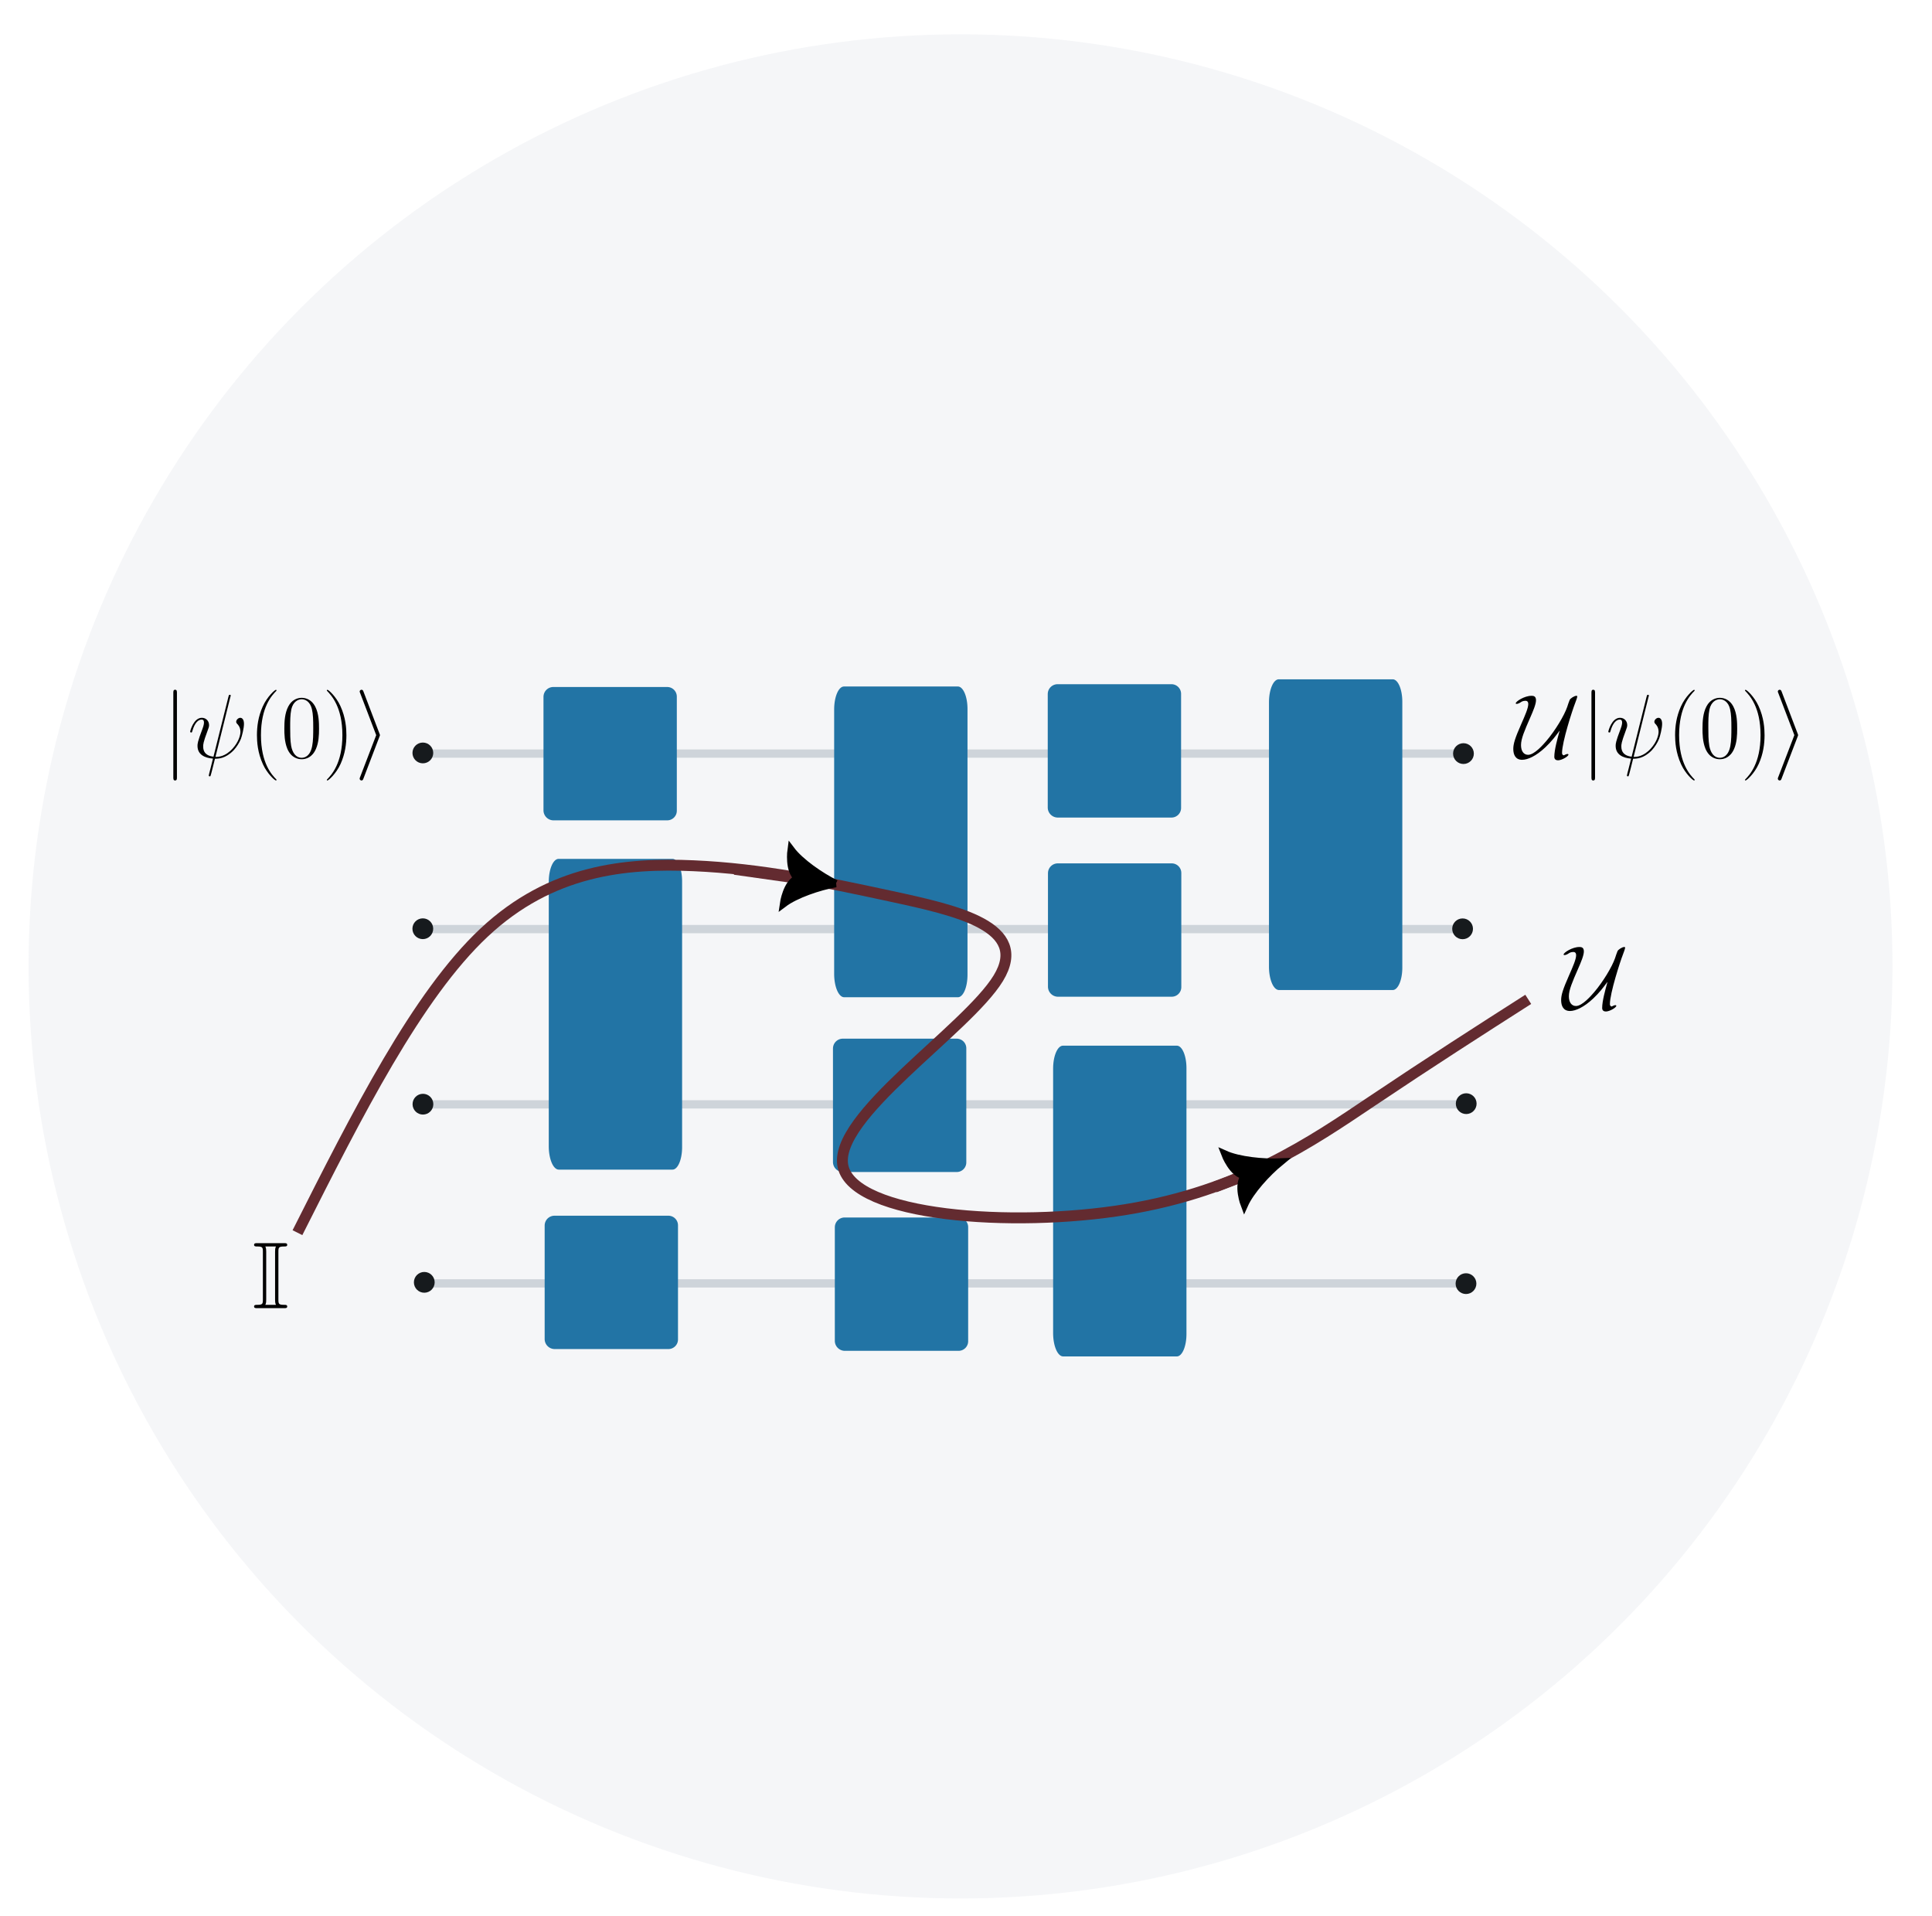 <?xml version="1.0" encoding="UTF-8" standalone="no"?>
<!-- Created with Inkscape (http://www.inkscape.org/) -->

<svg
   width="703.191"
   height="697.22"
   viewBox="0 0 703.191 697.22"
   version="1.1"
   id="svg1"
   sodipodi:docname="Circuit Complexity.svg"
   inkscape:version="1.3.2 (091e20e, 2023-11-25)"
   xmlns:inkscape="http://www.inkscape.org/namespaces/inkscape"
   xmlns:sodipodi="http://sodipodi.sourceforge.net/DTD/sodipodi-0.dtd"
   xmlns="http://www.w3.org/2000/svg"
   xmlns:svg="http://www.w3.org/2000/svg">
  <sodipodi:namedview
     id="namedview1"
     pagecolor="#ffffff"
     bordercolor="#999999"
     borderopacity="1"
     inkscape:showpageshadow="2"
     inkscape:pageopacity="0"
     inkscape:pagecheckerboard="0"
     inkscape:deskcolor="#d1d1d1"
     inkscape:zoom="0.65672913"
     inkscape:cx="328.90273"
     inkscape:cy="462.13878"
     inkscape:window-width="1440"
     inkscape:window-height="900"
     inkscape:window-x="0"
     inkscape:window-y="0"
     inkscape:window-maximized="0"
     inkscape:current-layer="svg1">
    <inkscape:page
       x="0"
       y="0"
       width="703.191"
       height="697.22"
       id="page1"
       margin="0 0 15.227"
       bleed="0" />
  </sodipodi:namedview>
  <defs
     id="defs1">
    <marker
       style="overflow:visible"
       id="marker62"
       refX="0"
       refY="0"
       orient="auto-start-reverse"
       markerWidth="1"
       markerHeight="1"
       viewBox="0 0 1 1"
       preserveAspectRatio="xMidYMid">
      <path
         transform="scale(0.5)"
         style="fill:context-stroke;fill-rule:evenodd;stroke:context-stroke;stroke-width:1pt"
         d="m 6,0 c -3,1 -7,3 -9,5 0,0 0,-4 2,-5 -2,-1 -2,-5 -2,-5 2,2 6,4 9,5 z"
         id="path62" />
    </marker>
    <marker
       style="overflow:visible"
       id="ArrowTriangleStylized"
       refX="0"
       refY="0"
       orient="auto-start-reverse"
       markerWidth="1"
       markerHeight="1"
       viewBox="0 0 1 1"
       preserveAspectRatio="xMidYMid">
      <path
         transform="scale(0.5)"
         style="fill:context-stroke;fill-rule:evenodd;stroke:context-stroke;stroke-width:1pt"
         d="m 6,0 c -3,1 -7,3 -9,5 0,0 0,-4 2,-5 -2,-1 -2,-5 -2,-5 2,2 6,4 9,5 z"
         id="path4" />
    </marker>
  </defs>
  <circle
     style="opacity:0.438;fill:#e9ecef;fill-opacity:1;stroke:none;stroke-width:2.035;stroke-opacity:1"
     id="path2"
     cx="349.603"
     cy="351.697"
     r="339.208" />
  <g
     id="g35"
     transform="translate(85.401,62.141)">
    <path
       style="fill:#adb5bd;stroke:#ced4da;stroke-width:3.018;stroke-miterlimit:3.9;stroke-opacity:1"
       d="M 69.511,212.115 H 447.464"
       id="path1" />
    <path
       style="fill:#adb5bd;stroke:#ced4da;stroke-width:3.013;stroke-miterlimit:3.9;stroke-opacity:1"
       d="M 69.511,339.768 H 446.587"
       id="path1-6" />
    <path
       style="fill:#adb5bd;stroke:#ced4da;stroke-width:3.013;stroke-miterlimit:3.9;stroke-opacity:1"
       d="M 69.511,275.979 H 446.587"
       id="path1-7" />
    <path
       d="m 38.816,34.025 v 11.8 a 1.044,1.044 45 0 0 1.044,1.044 h 11.824 a 0.998,0.998 135 0 0 0.998,-0.998 V 34.004 a 1,1 45 0 0 -1,-1 H 39.838 a 1.021,1.021 135 0 0 -1.021,1.021 z"
       style="fill:#2274a5;fill-opacity:1;stroke-width:0.929;stroke-miterlimit:3.9"
       id="path2-7"
       transform="matrix(3.5,0,0,3.5,-23.445,72.364)" />
    <path
       d="m 38.816,34.025 v 11.8 a 1.044,1.044 45 0 0 1.044,1.044 h 11.824 a 0.998,0.998 135 0 0 0.998,-0.998 V 34.004 a 1,1 45 0 0 -1,-1 H 39.838 a 1.021,1.021 135 0 0 -1.021,1.021 z"
       style="fill:#2274a5;fill-opacity:1;stroke-width:0.929;stroke-miterlimit:3.9"
       id="path2-8"
       transform="matrix(3.5,0,0,3.5,81.919,200.346)" />
    <path
       style="fill:#adb5bd;stroke:#ced4da;stroke-width:3.013;stroke-miterlimit:3.9;stroke-opacity:1"
       d="M 70.388,404.916 H 447.464"
       id="path1-7-1" />
    <path
       d="m 38.816,34.025 v 11.8 a 1.044,1.044 45 0 0 1.044,1.044 h 11.824 a 0.998,0.998 135 0 0 0.998,-0.998 V 34.004 a 1,1 45 0 0 -1,-1 H 39.838 a 1.021,1.021 135 0 0 -1.021,1.021 z"
       style="fill:#2274a5;fill-opacity:1;stroke-width:0.929;stroke-miterlimit:3.9"
       id="path2-8-4"
       transform="matrix(3.5,0,0,8.156,-21.523,-18.749)" />
    <path
       d="m 38.816,34.025 v 11.8 a 1.044,1.044 45 0 0 1.044,1.044 h 11.824 a 0.998,0.998 135 0 0 0.998,-0.998 V 34.004 a 1,1 45 0 0 -1,-1 H 39.838 a 1.021,1.021 135 0 0 -1.021,1.021 z"
       style="fill:#2274a5;fill-opacity:1;stroke-width:0.929;stroke-miterlimit:3.9"
       id="path2-5"
       transform="matrix(3.5,0,0,3.5,-23.017,264.776)" />
    <path
       d="m 38.816,34.025 v 11.8 a 1.044,1.044 45 0 0 1.044,1.044 h 11.824 a 0.998,0.998 135 0 0 0.998,-0.998 V 34.004 a 1,1 45 0 0 -1,-1 H 39.838 a 1.021,1.021 135 0 0 -1.021,1.021 z"
       style="fill:#2274a5;fill-opacity:1;stroke-width:0.929;stroke-miterlimit:3.9"
       id="path2-8-3"
       transform="matrix(3.5,0,0,3.5,82.593,265.422)" />
    <path
       d="m 38.816,34.025 v 11.8 a 1.044,1.044 45 0 0 1.044,1.044 h 11.824 a 0.998,0.998 135 0 0 0.998,-0.998 V 34.004 a 1,1 45 0 0 -1,-1 H 39.838 a 1.021,1.021 135 0 0 -1.021,1.021 z"
       style="fill:#2274a5;fill-opacity:1;stroke-width:0.929;stroke-miterlimit:3.9"
       id="path2-8-4-8"
       transform="matrix(3.5,0,0,8.156,82.352,-81.483)" />
    <path
       d="m 38.816,34.025 v 11.8 a 1.044,1.044 45 0 0 1.044,1.044 h 11.824 a 0.998,0.998 135 0 0 0.998,-0.998 V 34.004 a 1,1 45 0 0 -1,-1 H 39.838 a 1.021,1.021 135 0 0 -1.021,1.021 z"
       style="fill:#2274a5;fill-opacity:1;stroke-width:0.929;stroke-miterlimit:3.9"
       id="path2-8-43"
       transform="matrix(3.5,0,0,3.5,160.174,136.551)" />
    <path
       d="m 38.816,34.025 v 11.8 a 1.044,1.044 45 0 0 1.044,1.044 h 11.824 a 0.998,0.998 135 0 0 0.998,-0.998 V 34.004 a 1,1 45 0 0 -1,-1 H 39.838 a 1.021,1.021 135 0 0 -1.021,1.021 z"
       style="fill:#2274a5;fill-opacity:1;stroke-width:0.929;stroke-miterlimit:3.9"
       id="path2-8-6"
       transform="matrix(3.5,0,0,3.5,160.092,71.348)" />
    <path
       d="m 38.816,34.025 v 11.8 a 1.044,1.044 45 0 0 1.044,1.044 h 11.824 a 0.998,0.998 135 0 0 0.998,-0.998 V 34.004 a 1,1 45 0 0 -1,-1 H 39.838 a 1.021,1.021 135 0 0 -1.021,1.021 z"
       style="fill:#2274a5;fill-opacity:1;stroke-width:0.929;stroke-miterlimit:3.9"
       id="path2-8-4-8-7"
       transform="matrix(3.5,0,0,8.156,162.047,49.231)" />
    <path
       d="m 38.816,34.025 v 11.8 a 1.044,1.044 45 0 0 1.044,1.044 h 11.824 a 0.998,0.998 135 0 0 0.998,-0.998 V 34.004 a 1,1 45 0 0 -1,-1 H 39.838 a 1.021,1.021 135 0 0 -1.021,1.021 z"
       style="fill:#2274a5;fill-opacity:1;stroke-width:0.929;stroke-miterlimit:3.9"
       id="path2-8-4-8-7-2"
       transform="matrix(3.5,0,0,8.156,240.613,-84.104)" />
    <circle
       style="fill:#161a1d;fill-opacity:0.996;stroke:none;stroke-width:2.041;stroke-miterlimit:3.9;stroke-dasharray:none;stroke-opacity:1"
       id="path1877"
       cx="68.505"
       cy="211.874"
       r="3.78" />
    <circle
       style="fill:#161a1d;fill-opacity:0.996;stroke:none;stroke-width:2.041;stroke-miterlimit:3.9;stroke-dasharray:none;stroke-opacity:1"
       id="path1877-7"
       cx="68.491"
       cy="275.851"
       r="3.78" />
    <circle
       style="fill:#161a1d;fill-opacity:0.996;stroke:none;stroke-width:2.041;stroke-miterlimit:3.9;stroke-dasharray:none;stroke-opacity:1"
       id="path1877-0"
       cx="68.538"
       cy="339.702"
       r="3.78" />
    <circle
       style="fill:#161a1d;fill-opacity:0.996;stroke:none;stroke-width:2.041;stroke-miterlimit:3.9;stroke-dasharray:none;stroke-opacity:1"
       id="path1877-2"
       cx="69.026"
       cy="404.536"
       r="3.78" />
    <circle
       style="fill:#161a1d;fill-opacity:0.996;stroke:none;stroke-width:2.041;stroke-miterlimit:3.9;stroke-dasharray:none;stroke-opacity:1"
       id="path1877-6"
       cx="447.256"
       cy="212.112"
       r="3.78" />
    <circle
       style="fill:#161a1d;fill-opacity:0.996;stroke:none;stroke-width:2.041;stroke-miterlimit:3.9;stroke-dasharray:none;stroke-opacity:1"
       id="path1877-05"
       cx="446.94"
       cy="275.882"
       r="3.78" />
    <circle
       style="fill:#161a1d;fill-opacity:0.996;stroke:none;stroke-width:2.041;stroke-miterlimit:3.9;stroke-dasharray:none;stroke-opacity:1"
       id="path1877-3"
       cx="448.256"
       cy="339.51"
       r="3.78" />
    <circle
       style="fill:#161a1d;fill-opacity:0.996;stroke:none;stroke-width:2.041;stroke-miterlimit:3.9;stroke-dasharray:none;stroke-opacity:1"
       id="path1877-73"
       cx="448.177"
       cy="405.008"
       r="3.78" />
  </g>
  <path
     style="fill:none;stroke:#632b30;stroke-width:3.968;stroke-miterlimit:3.9;stroke-dasharray:none;stroke-opacity:1"
     d="m 108.263,448.606 c 21.773,-43.182 43.545,-86.365 67.949,-109.226 24.404,-22.861 51.438,-25.401 76.204,-24.313 24.767,1.089 47.265,5.806 71.668,11.068 24.404,5.262 50.712,11.068 39.281,29.847 -11.431,18.779 -60.6,50.53 -56.517,68.584 4.083,18.053 61.416,22.408 103.057,15.604 41.64,-6.804 67.586,-24.766 89.358,-39.372 21.773,-14.606 39.372,-25.855 56.972,-37.104"
     id="path36" />
  <g
     transform="translate(92.478,452.416)"
     id="g48">
    <g
       fill="#000000"
       fill-opacity="1"
       id="g2"
       transform="matrix(1.333,0,0,1.333,-3.345,-2.781)">
      <g
         id="use1"
         transform="translate(1.993,19.836)">
        <path
           d="m 7.156,-15.359 c 0,-1.219 0.078,-1.484 1.594,-1.484 0.391,0 0.812,0 0.812,-0.438 C 9.562,-17.75 9.172,-17.75 8.703,-17.75 H 1.406 c -0.469,0 -0.891,0 -0.891,0.469 0,0.438 0.438,0.438 0.859,0.438 1.469,0 1.547,0.266 1.547,1.484 v 12.969 c 0,1.25 -0.078,1.484 -1.594,1.484 -0.344,0 -0.812,0 -0.812,0.438 C 0.516,0 0.938,0 1.406,0 H 8.703 C 9.172,0 9.562,0 9.562,-0.469 c 0,-0.438 -0.438,-0.438 -0.734,-0.438 -1.578,0 -1.672,-0.203 -1.672,-1.484 z m -3.328,-0.062 c 0,-0.375 0,-0.953 -0.234,-1.422 H 6.484 C 6.25,-16.375 6.25,-15.797 6.25,-15.422 v 13.094 c 0,0.391 0,0.953 0.234,1.422 H 3.594 C 3.828,-1.375 3.828,-1.938 3.828,-2.328 Z m 0,0"
           id="path48" />
      </g>
    </g>
  </g>
  <g
     transform="translate(568.21,344.642)"
     id="g51">
    <g
       fill="#000000"
       fill-opacity="1"
       id="g50"
       transform="matrix(1.333,0,0,1.333,-2.095,-2.678)">
      <g
         id="g49"
         transform="translate(1.993,18.93)">
        <path
           d="m 12.219,-7.328 c -0.578,2.078 -1.438,5.141 -1.438,7.062 0,0.656 0.422,0.953 1.016,0.953 0.984,0 2.844,-1.062 2.844,-1.562 0,-0.109 -0.125,-0.172 -0.25,-0.172 -0.297,0 -0.734,0.234 -1.016,0.375 -0.312,-0.047 -0.484,-0.297 -0.484,-0.641 0,-3.031 2.828,-11.703 3.547,-13.531 0.297,-0.688 0.609,-1.703 0.609,-1.906 0,-0.172 -0.141,-0.172 -0.25,-0.172 -0.516,0 -1.625,0.672 -1.828,1.141 -0.328,0.859 -0.375,0.984 -0.672,1.906 -0.812,2.359 -3.266,6.438 -5.719,9.312 -0.766,0.875 -3.203,3.75 -4.953,3.75 -1.203,0 -1.938,-1.016 -1.938,-2.656 0,-1.734 0.969,-3.969 2.453,-7.359 0.891,-2.031 1.641,-3.797 1.641,-4.906 0,-1.172 -0.797,-1.188 -1.25,-1.188 -1.906,0 -4.281,1.531 -4.281,2.047 0,0.156 0.172,0.156 0.266,0.156 0.297,0 0.75,-0.203 1.141,-0.469 0.172,-0.125 0.578,-0.375 1.25,-0.375 0.531,0 0.766,0.344 0.766,0.891 0,1.094 -0.891,3.125 -1.938,5.5 -1.641,3.719 -2.156,5.312 -2.156,6.75 0,1.625 0.641,2.969 2.406,2.969 1.531,0 3.797,-1.016 6.312,-3.375 1.719,-1.609 2.828,-3.094 3.891,-4.531 z m 0,0"
           id="path49" />
      </g>
    </g>
  </g>
  <g
     transform="translate(550.792,251.019)"
     id="g59">
    <g
       fill="#000000"
       fill-opacity="1"
       id="g53"
       transform="matrix(1.333,0,0,1.333,-2.095,-2.673)">
      <g
         id="g52"
         transform="translate(1.993,20.583)">
        <path
           d="m 12.219,-7.328 c -0.578,2.078 -1.438,5.141 -1.438,7.062 0,0.656 0.422,0.953 1.016,0.953 0.984,0 2.844,-1.062 2.844,-1.562 0,-0.109 -0.125,-0.172 -0.25,-0.172 -0.297,0 -0.734,0.234 -1.016,0.375 -0.312,-0.047 -0.484,-0.297 -0.484,-0.641 0,-3.031 2.828,-11.703 3.547,-13.531 0.297,-0.688 0.609,-1.703 0.609,-1.906 0,-0.172 -0.141,-0.172 -0.25,-0.172 -0.516,0 -1.625,0.672 -1.828,1.141 -0.328,0.859 -0.375,0.984 -0.672,1.906 -0.812,2.359 -3.266,6.438 -5.719,9.312 -0.766,0.875 -3.203,3.75 -4.953,3.75 -1.203,0 -1.938,-1.016 -1.938,-2.656 0,-1.734 0.969,-3.969 2.453,-7.359 0.891,-2.031 1.641,-3.797 1.641,-4.906 0,-1.172 -0.797,-1.188 -1.25,-1.188 -1.906,0 -4.281,1.531 -4.281,2.047 0,0.156 0.172,0.156 0.266,0.156 0.297,0 0.75,-0.203 1.141,-0.469 0.172,-0.125 0.578,-0.375 1.25,-0.375 0.531,0 0.766,0.344 0.766,0.891 0,1.094 -0.891,3.125 -1.938,5.5 -1.641,3.719 -2.156,5.312 -2.156,6.75 0,1.625 0.641,2.969 2.406,2.969 1.531,0 3.797,-1.016 6.312,-3.375 1.719,-1.609 2.828,-3.094 3.891,-4.531 z m 0,0"
           id="path51" />
      </g>
    </g>
    <g
       fill="#000000"
       fill-opacity="1"
       id="g9"
       transform="matrix(1.333,0,0,1.333,-2.095,-2.673)">
      <g
         id="g54"
         transform="translate(19.959,20.583)">
        <path
           d="m 3.938,-17.688 c 0,-0.453 0,-0.891 -0.5,-0.891 -0.484,0 -0.484,0.438 -0.484,0.891 V 5.297 c 0,0.453 0,0.891 0.484,0.891 0.5,0 0.5,-0.438 0.5,-0.891 z m 0,0"
           id="path53" />
      </g>
    </g>
    <g
       fill="#000000"
       fill-opacity="1"
       id="g56"
       transform="matrix(1.333,0,0,1.333,-2.095,-2.673)">
      <g
         id="g55"
         transform="translate(26.852,20.583)">
        <path
           d="m 11.641,-16.609 c 0,-0.016 0.109,-0.344 0.109,-0.359 0,-0.234 -0.203,-0.234 -0.281,-0.234 -0.219,0 -0.25,0.125 -0.344,0.5 l -4.094,16.406 c -2.047,-0.25 -2.812,-1.297 -2.812,-2.781 0,-0.547 0,-1.109 1.156,-4.188 0.328,-0.891 0.453,-1.203 0.453,-1.656 0,-1.109 -0.797,-2 -1.969,-2 -2.266,0 -3.188,3.594 -3.188,3.781 0,0.109 0.094,0.234 0.266,0.234 0.234,0 0.25,-0.109 0.344,-0.453 0.609,-2.156 1.594,-3.078 2.516,-3.078 0.219,0 0.641,0.031 0.641,0.828 0,0.094 0,0.641 -0.422,1.734 -1.344,3.516 -1.344,4.062 -1.344,4.625 0,2.375 1.984,3.297 4.219,3.469 C 6.688,0.984 6.516,1.781 6.312,2.547 5.922,4.047 5.75,4.734 5.75,4.828 5.75,5.062 5.953,5.062 6.016,5.062 c 0.062,0 0.156,0 0.203,-0.109 C 6.312,4.859 7.328,0.688 7.438,0.25 c 0.906,0 2.875,0 5.109,-2.312 0.812,-0.891 1.547,-2.031 1.969,-3.094 0.25,-0.641 0.844,-2.844 0.844,-4.109 0,-1.484 -0.734,-1.656 -0.984,-1.656 -0.594,0 -1.141,0.594 -1.141,1.078 0,0.297 0.172,0.469 0.266,0.578 0.234,0.219 0.891,0.891 0.891,2.172 0,0.906 -0.484,2.734 -2.078,4.516 C 10.234,-0.25 8.328,-0.25 7.578,-0.25 Z m 0,0"
           id="path54" />
      </g>
    </g>
    <g
       fill="#000000"
       fill-opacity="1"
       id="g12"
       transform="matrix(1.333,0,0,1.333,-2.095,-2.673)">
      <g
         id="g57"
         transform="translate(43.52,20.583)">
        <path
           d="m 7.578,6.047 c 0,-0.031 0,-0.078 -0.062,-0.156 -1.141,-1.156 -4.188,-4.328 -4.188,-12.062 0,-7.734 2.984,-10.875 4.203,-12.109 0,-0.031 0.047,-0.078 0.047,-0.156 0,-0.078 -0.062,-0.125 -0.172,-0.125 -0.266,0 -2.375,1.828 -3.594,4.562 -1.234,2.75 -1.578,5.422 -1.578,7.812 0,1.781 0.172,4.797 1.656,8 1.188,2.578 3.219,4.375 3.516,4.375 0.125,0 0.172,-0.047 0.172,-0.141 z m 0,0"
           id="path56" />
      </g>
      <g
         id="g58"
         transform="translate(52.297,20.583)">
        <path
           d="m 10.406,-7.953 c 0,-1.516 -0.016,-4.094 -1.062,-6.078 -0.922,-1.734 -2.375,-2.344 -3.672,-2.344 -1.188,0 -2.703,0.547 -3.641,2.328 -0.984,1.859 -1.094,4.156 -1.094,6.094 0,1.406 0.031,3.562 0.797,5.453 1.062,2.547 2.969,2.891 3.938,2.891 1.141,0 2.875,-0.469 3.891,-2.812 0.75,-1.719 0.844,-3.719 0.844,-5.531 z M 5.672,0 C 4.094,0 3.141,-1.359 2.797,-3.25 2.531,-4.703 2.531,-6.844 2.531,-8.234 c 0,-1.906 0,-3.484 0.312,-5 0.484,-2.109 1.859,-2.75 2.828,-2.75 1.016,0 2.328,0.672 2.797,2.703 0.328,1.406 0.359,3.078 0.359,5.047 0,1.625 0,3.594 -0.297,5.062 C 8,-0.469 6.547,0 5.672,0 Z m 0,0"
           id="path17" />
      </g>
      <g
         id="use12"
         transform="translate(63.664,20.583)">
        <path
           d="m 6.516,-6.172 c 0,-1.781 -0.172,-4.812 -1.656,-8 C 3.672,-16.75 1.641,-18.562 1.344,-18.562 c -0.078,0 -0.172,0.031 -0.172,0.156 0,0.047 0.016,0.062 0.047,0.125 1.188,1.234 4.203,4.375 4.203,12.094 0,7.719 -3,10.875 -4.203,12.109 C 1.188,5.969 1.172,6 1.172,6.047 c 0,0.125 0.094,0.141 0.172,0.141 0.266,0 2.375,-1.828 3.594,-4.547 1.234,-2.75 1.578,-5.438 1.578,-7.812 z m 0,0"
           id="path18" />
      </g>
    </g>
    <g
       fill="#000000"
       fill-opacity="1"
       id="g13"
       transform="matrix(1.333,0,0,1.333,-2.095,-2.673)">
      <g
         id="use13"
         transform="translate(72.443,20.583)">
        <path
           d="m 6.766,-5.781 c 0.125,-0.297 0.125,-0.344 0.125,-0.406 0,-0.078 0,-0.125 -0.125,-0.422 l -4.344,-11.406 c -0.141,-0.422 -0.297,-0.562 -0.562,-0.562 -0.266,0 -0.5,0.219 -0.5,0.484 0,0.078 0,0.125 0.125,0.406 L 5.875,-6.188 1.484,5.25 c -0.125,0.281 -0.125,0.328 -0.125,0.453 0,0.266 0.234,0.484 0.5,0.484 C 2.188,6.188 2.281,5.953 2.375,5.703 Z m 0,0"
           id="path19" />
      </g>
    </g>
  </g>
  <g
     transform="translate(63.085,251.019)"
     id="g60">
    <g
       fill="#000000"
       fill-opacity="1"
       id="g7"
       transform="matrix(1.333,0,0,1.333,-6.595,-2.673)">
      <g
         id="use6"
         transform="translate(1.993,20.583)">
        <path
           d="m 3.938,-17.688 c 0,-0.453 0,-0.891 -0.5,-0.891 -0.484,0 -0.484,0.438 -0.484,0.891 V 5.297 c 0,0.453 0,0.891 0.484,0.891 0.5,0 0.5,-0.438 0.5,-0.891 z m 0,0"
           id="path11" />
      </g>
    </g>
    <g
       fill="#000000"
       fill-opacity="1"
       id="g8"
       transform="matrix(1.333,0,0,1.333,-6.595,-2.673)">
      <g
         id="use7"
         transform="translate(8.878,20.583)">
        <path
           d="m 11.641,-16.609 c 0,-0.016 0.109,-0.344 0.109,-0.359 0,-0.234 -0.203,-0.234 -0.281,-0.234 -0.219,0 -0.25,0.125 -0.344,0.5 l -4.094,16.406 c -2.047,-0.25 -2.812,-1.297 -2.812,-2.781 0,-0.547 0,-1.109 1.156,-4.188 0.328,-0.891 0.453,-1.203 0.453,-1.656 0,-1.109 -0.797,-2 -1.969,-2 -2.266,0 -3.188,3.594 -3.188,3.781 0,0.109 0.094,0.234 0.266,0.234 0.234,0 0.25,-0.109 0.344,-0.453 0.609,-2.156 1.594,-3.078 2.516,-3.078 0.219,0 0.641,0.031 0.641,0.828 0,0.094 0,0.641 -0.422,1.734 -1.344,3.516 -1.344,4.062 -1.344,4.625 0,2.375 1.984,3.297 4.219,3.469 C 6.688,0.984 6.516,1.781 6.312,2.547 5.922,4.047 5.75,4.734 5.75,4.828 5.75,5.062 5.953,5.062 6.016,5.062 c 0.062,0 0.156,0 0.203,-0.109 C 6.312,4.859 7.328,0.688 7.438,0.25 c 0.906,0 2.875,0 5.109,-2.312 0.812,-0.891 1.547,-2.031 1.969,-3.094 0.25,-0.641 0.844,-2.844 0.844,-4.109 0,-1.484 -0.734,-1.656 -0.984,-1.656 -0.594,0 -1.141,0.594 -1.141,1.078 0,0.297 0.172,0.469 0.266,0.578 0.234,0.219 0.891,0.891 0.891,2.172 0,0.906 -0.484,2.734 -2.078,4.516 C 10.234,-0.25 8.328,-0.25 7.578,-0.25 Z m 0,0"
           id="path12" />
      </g>
    </g>
    <g
       fill="#000000"
       fill-opacity="1"
       id="g10"
       transform="matrix(1.333,0,0,1.333,-6.595,-2.673)">
      <g
         id="use8"
         transform="translate(25.546,20.583)">
        <path
           d="m 7.578,6.047 c 0,-0.031 0,-0.078 -0.062,-0.156 -1.141,-1.156 -4.188,-4.328 -4.188,-12.062 0,-7.734 2.984,-10.875 4.203,-12.109 0,-0.031 0.047,-0.078 0.047,-0.156 0,-0.078 -0.062,-0.125 -0.172,-0.125 -0.266,0 -2.375,1.828 -3.594,4.562 -1.234,2.75 -1.578,5.422 -1.578,7.812 0,1.781 0.172,4.797 1.656,8 1.188,2.578 3.219,4.375 3.516,4.375 0.125,0 0.172,-0.047 0.172,-0.141 z m 0,0"
           id="path13" />
      </g>
      <g
         id="use9"
         transform="translate(34.323,20.583)">
        <path
           d="m 10.406,-7.953 c 0,-1.516 -0.016,-4.094 -1.062,-6.078 -0.922,-1.734 -2.375,-2.344 -3.672,-2.344 -1.188,0 -2.703,0.547 -3.641,2.328 -0.984,1.859 -1.094,4.156 -1.094,6.094 0,1.406 0.031,3.562 0.797,5.453 1.062,2.547 2.969,2.891 3.938,2.891 1.141,0 2.875,-0.469 3.891,-2.812 0.75,-1.719 0.844,-3.719 0.844,-5.531 z M 5.672,0 C 4.094,0 3.141,-1.359 2.797,-3.25 2.531,-4.703 2.531,-6.844 2.531,-8.234 c 0,-1.906 0,-3.484 0.312,-5 0.484,-2.109 1.859,-2.75 2.828,-2.75 1.016,0 2.328,0.672 2.797,2.703 0.328,1.406 0.359,3.078 0.359,5.047 0,1.625 0,3.594 -0.297,5.062 C 8,-0.469 6.547,0 5.672,0 Z m 0,0"
           id="path14" />
      </g>
      <g
         id="use10"
         transform="translate(45.69,20.583)">
        <path
           d="m 6.516,-6.172 c 0,-1.781 -0.172,-4.812 -1.656,-8 C 3.672,-16.75 1.641,-18.562 1.344,-18.562 c -0.078,0 -0.172,0.031 -0.172,0.156 0,0.047 0.016,0.062 0.047,0.125 1.188,1.234 4.203,4.375 4.203,12.094 0,7.719 -3,10.875 -4.203,12.109 C 1.188,5.969 1.172,6 1.172,6.047 c 0,0.125 0.094,0.141 0.172,0.141 0.266,0 2.375,-1.828 3.594,-4.547 1.234,-2.75 1.578,-5.438 1.578,-7.812 z m 0,0"
           id="path15" />
      </g>
    </g>
    <g
       fill="#000000"
       fill-opacity="1"
       id="g11"
       transform="matrix(1.333,0,0,1.333,-6.595,-2.673)">
      <g
         id="use11"
         transform="translate(54.469,20.583)">
        <path
           d="m 6.766,-5.781 c 0.125,-0.297 0.125,-0.344 0.125,-0.406 0,-0.078 0,-0.125 -0.125,-0.422 l -4.344,-11.406 c -0.141,-0.422 -0.297,-0.562 -0.562,-0.562 -0.266,0 -0.5,0.219 -0.5,0.484 0,0.078 0,0.125 0.125,0.406 L 5.875,-6.188 1.484,5.25 c -0.125,0.281 -0.125,0.328 -0.125,0.453 0,0.266 0.234,0.484 0.5,0.484 C 2.188,6.188 2.281,5.953 2.375,5.703 Z m 0,0"
           id="path16" />
      </g>
    </g>
  </g>
  <path
     style="fill:none;stroke:#632b30;stroke-width:3.968;stroke-miterlimit:3.9;stroke-dasharray:none;stroke-opacity:1;marker-end:url(#ArrowTriangleStylized)"
     d="m 267.395,316.372 25.039,3.538"
     id="path60" />
  <path
     style="fill:none;stroke:#632b30;stroke-width:3.968;stroke-miterlimit:3.9;stroke-dasharray:none;stroke-opacity:1;marker-end:url(#marker62)"
     d="M 442.121,432.039 454.912,427.14"
     id="path61" />
</svg>
